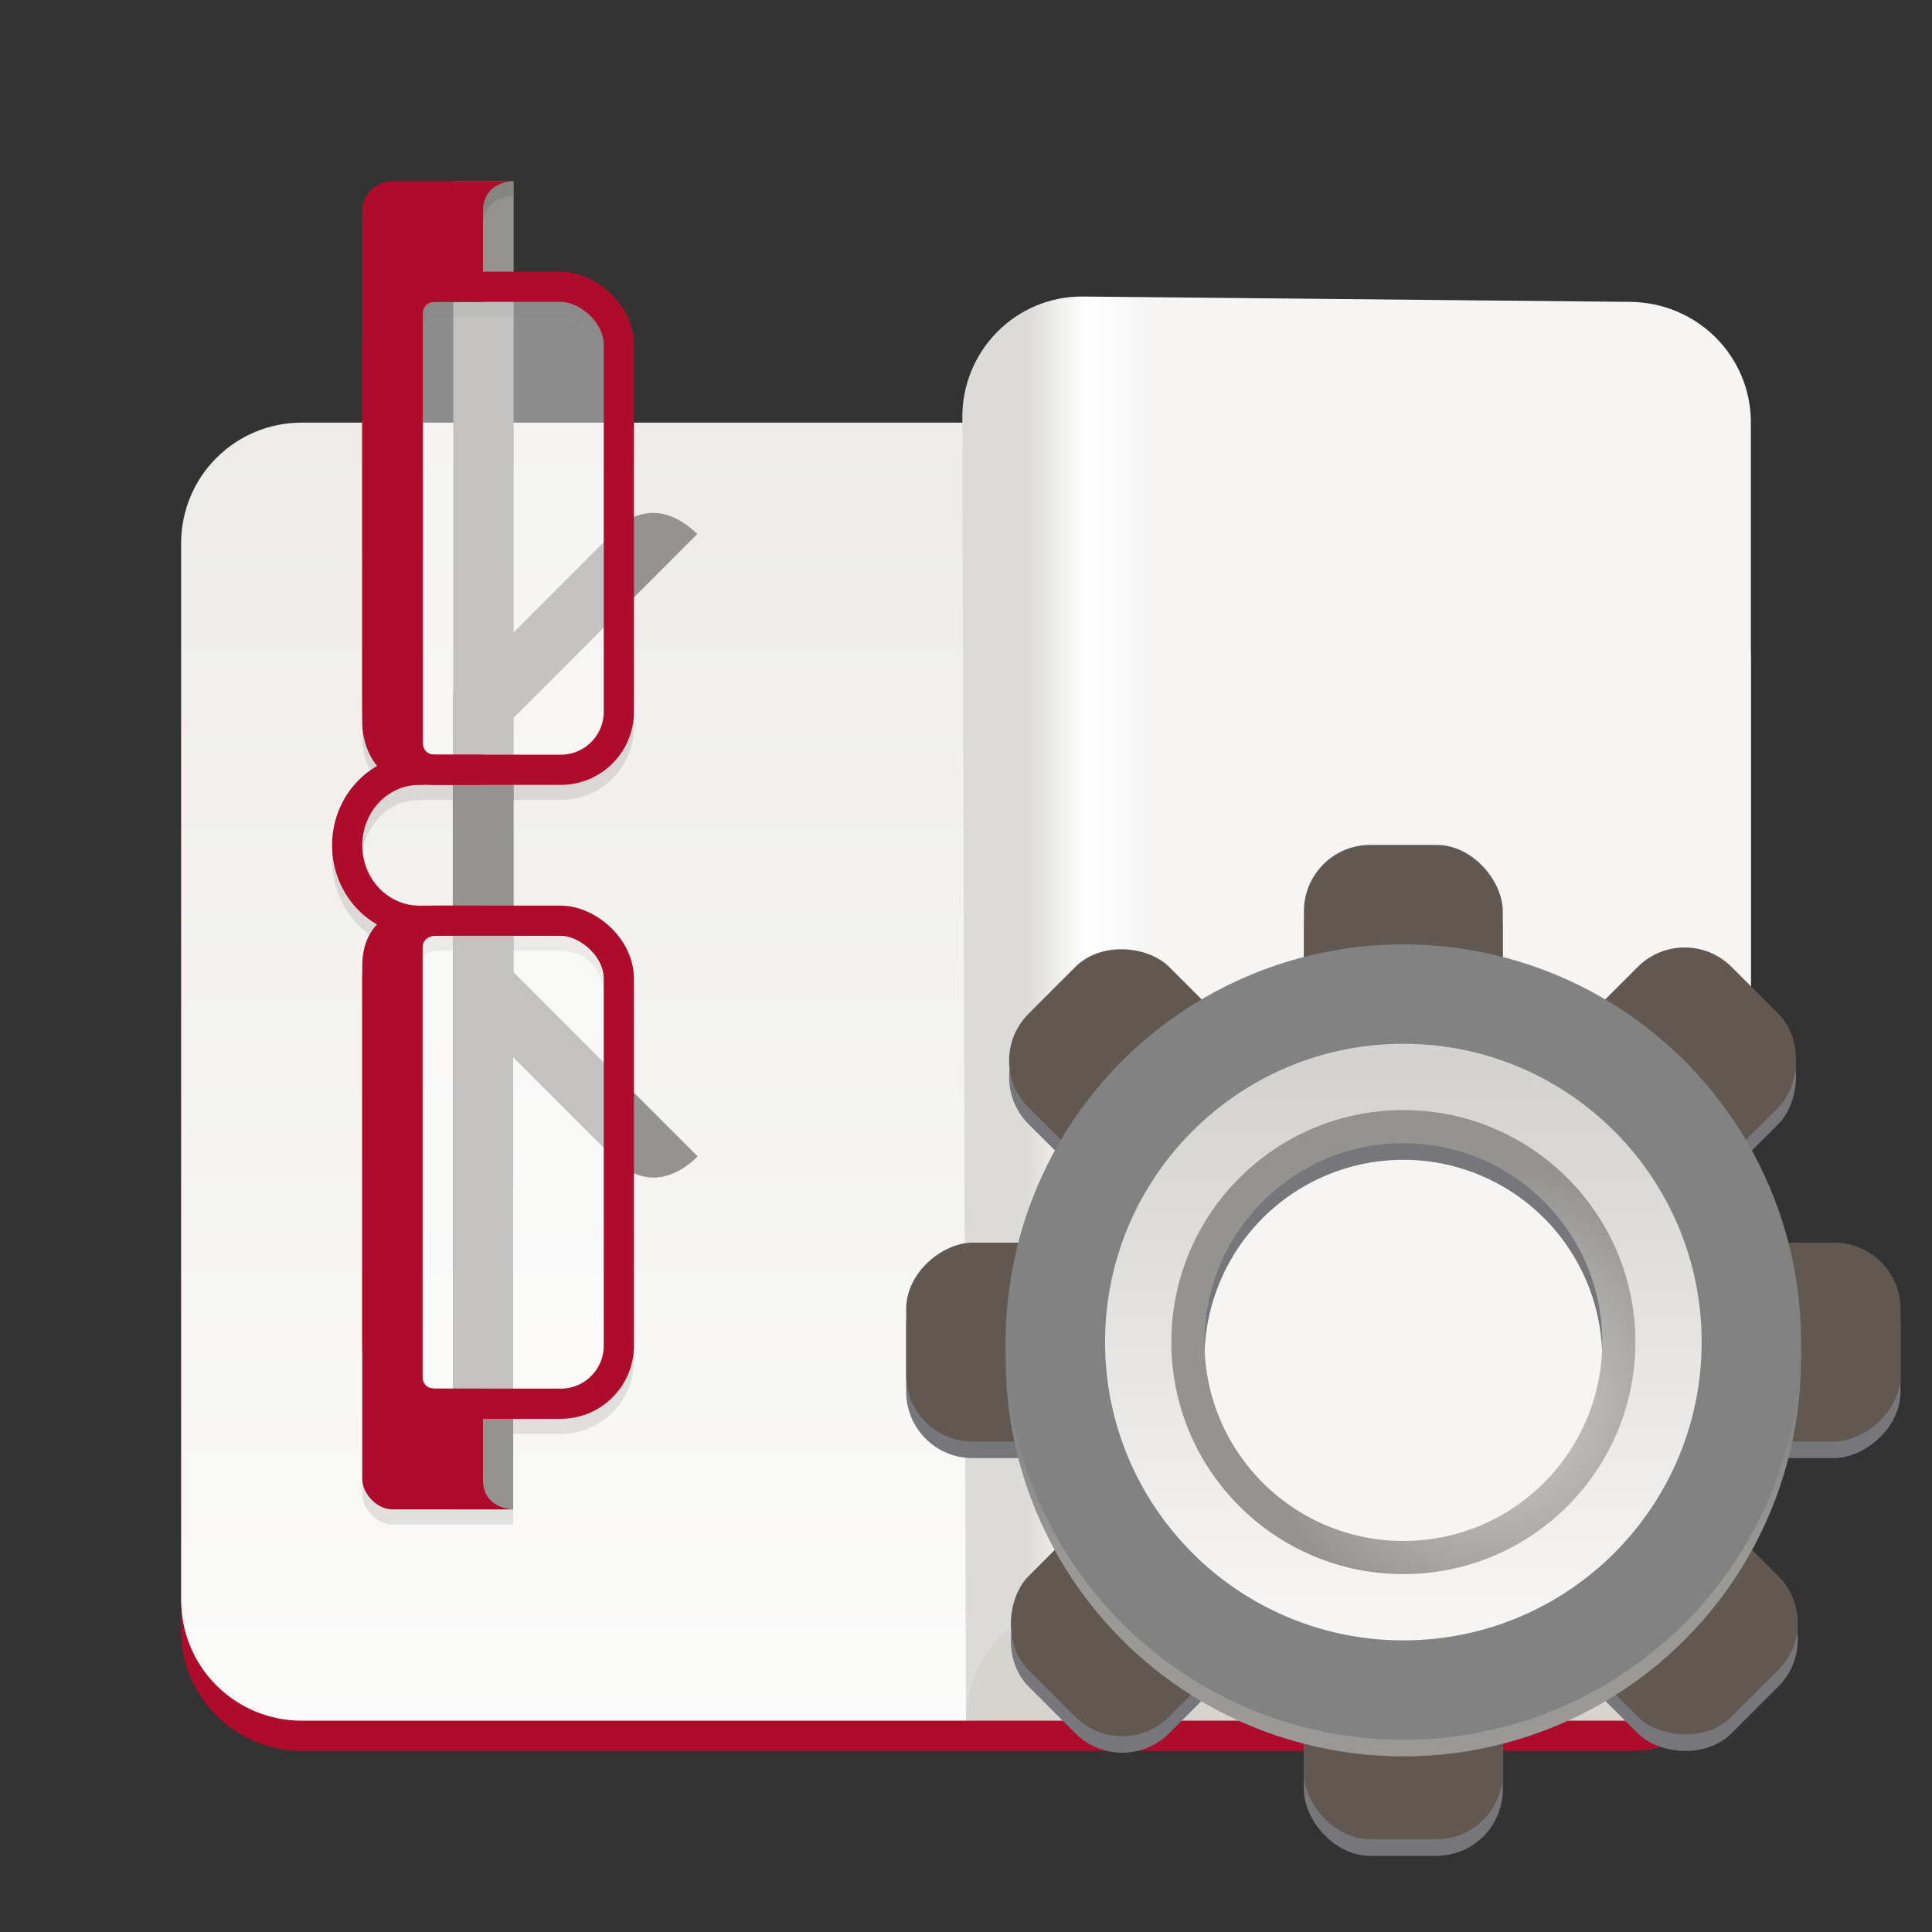 <svg enable-background="new" height="128" viewBox="0 0 128 128" width="128" xmlns="http://www.w3.org/2000/svg" xmlns:xlink="http://www.w3.org/1999/xlink">
  <rect x="0" y="0" width="128" height="128" fill="#333333" stroke="none"/>
  <linearGradient id="linearGradient1017" gradientUnits="userSpaceOnUse" x1="116" x2="124" y1="227" y2="227">
    <stop offset="0" stop-color="#d5d4cf"/>
    <stop offset=".5" stop-color="#fff"/>
    <stop offset="1" stop-color="#c8c6c0"/>
  </linearGradient>
  <linearGradient id="linearGradient1019" gradientUnits="userSpaceOnUse" x1="40" x2="40" y1="200" y2="312.517">
    <stop offset="0" stop-color="#edece9"/>
    <stop offset="1" stop-color="#fff"/>
  </linearGradient>
  <linearGradient id="linearGradient1021" gradientTransform="matrix(-.25 0 0 .25 172 197)" gradientUnits="userSpaceOnUse" x1="384" x2="416" y1="120" y2="120">
    <stop offset="0" stop-color="#f6f5f4"/>
    <stop offset=".5" stop-color="#fff"/>
    <stop offset="1" stop-color="#dddbd8"/>
  </linearGradient>
  <linearGradient id="linearGradient1027" gradientUnits="userSpaceOnUse" x1="-214.756" x2="-214.756" y1="331.032" y2="279.944">
    <stop offset="0" stop-color="#9a9996"/>
    <stop offset="1" stop-color="#77767b"/>
  </linearGradient>
  <radialGradient id="radialGradient1103" cx="-298.481" cy="197.001" gradientUnits="userSpaceOnUse" r="47.347">
    <stop offset="0" stop-color="#d5d3cf"/>
    <stop offset="1" stop-color="#949390"/>
  </radialGradient>
  <linearGradient id="linearGradient1099" gradientUnits="userSpaceOnUse" x1="233.044" x2="340.244" y1="214.756" y2="214.756">
    <stop offset="0" stop-color="#d5d3cf"/>
    <stop offset="1" stop-color="#f6f5f4"/>
  </linearGradient>
  <g transform="translate(0 -172)">
    <path d="m20 212c-4.432 0-8 3.568-8 8v60c0 4.432 3.568 8 8 8h88c4.432 0 8-3.568 8-8v-60c0-4.432-3.568-8-8-8z" fill="#af0b2b"/>
    <path d="m63.757 207.396.243 78.604h44c4.432 0 8-3.568 8-8v-62.25c0-4.432-3.568-8-8-8z" fill="url(#linearGradient1017)"/>
    <path d="m64 200v86h-44c-4.432 0-8-3.568-8-8v-70c0-4.432 3.568-8 8-8z" fill="url(#linearGradient1019)"/>
    <path d="m71.757 191.646c-4.432-.043-8.012 3.568-8 8l.243 86.354c0-4.432 3.568-8 8-8h36c4.432 0 8-3.568 8-8v-70c0-4.432-3.568-7.957-8-8z" fill="url(#linearGradient1021)"/>
    <path d="m46.225 248.617c-2.164 2.111-4.164 1.492-5.281.375l-10.914-10.914v-54.079h4v52.421z" fill="#949390"/>
    <path d="m26 185c-1.043.209-2 .828-2 2v8.846 24.309.846s.002 1.578.994 2.752c-.916.525-1.695 1.299-2.229 2.266-1.021 1.851-1.021 4.114 0 5.965.532.964 1.308 1.737 2.221 2.262-.566.592-.986 1.462-.986 2.756v.846 24.309 8.846c0 .88.905 2 2 2h8l-0-1-2-5h5.154c2.667 0 4.846-2.179 4.846-4.846v-24.309c0-2.667-2.179-4.846-4.846-4.846h-5.154-3.154-.846s-.077.008-.086.008c-.045-.006-.091-.008-.137-.008-1.334 0-2.574-.74-3.26-1.982-.685-1.243-.685-2.792 0-4.035.685-1.243 1.926-1.982 3.26-1.982.04 0.0.08-.002.119-.006.036.001.067.006.104.006h.846 3.154 5.154c2.667 0 4.846-2.179 4.846-4.846v-24.309c0-2.667-2.179-4.846-4.846-4.846h-5.154v-4c0-2 2-2 2-2l.029-1h-3.029zm2.846 8h3.154 5.154c1.593 0 2.846 1.252 2.846 2.846v24.309c0 1.593-1.252 2.846-2.846 2.846h-5.154-3.154c-.034 0-.066-.009-.1-.01-.436-.026-.73-.326-.73-.775v-28.43c0-.449.294-.75.73-.775.034-.001.065-.01.1-.01zm0 42h8.309c1.593 0 2.846 1.252 2.846 2.846v24.309c0 1.593-1.252 2.846-2.846 2.846h-5.154-3.154c-.046 0-.089-.012-.135-.014-.425-.034-.711-.33-.711-.771v-28.43c0-.453.301-.715.742-.775.035-.001.068-.01.104-.01z" opacity=".1"/>
    <path d="m46.195 207.383c-2.164-2.111-4.164-1.492-5.281-.375l-10.914 10.914v54.079h4v-52.421z" fill="#949390"/>
    <g enable-background="new" transform="matrix(0 .25 -.25 0 52.587 361.875)">
      <path d="m-515.5 99.242a20 19.102 0 0 1 -10 16.543 20 19.102 0 0 1 -20 0 20 19.102 0 0 1 -10-16.543" fill="none" stroke="#af0b2b" stroke-linecap="round" stroke-width="8"/>
      <rect fill="#fff" fill-opacity=".441" height="56" rx="9.078" width="128" x="-515.5" y="46.35"/>
      <rect fill="none" height="64" rx="15.38" stroke="#af0b2b" stroke-linecap="round" stroke-width="8" transform="scale(-1 1)" width="128" x="387.5" y="46.35"/>
      <rect fill="#fff" fill-opacity=".441" height="56" rx="9.078" width="128" x="-683.5" y="46.35"/>
      <rect fill="none" height="64" rx="15.38" stroke="#af0b2b" stroke-linecap="round" stroke-width="8" transform="scale(-1 1)" width="128" x="555.5" y="46.35"/>
      <path d="m26 12c-1.063 0-2 .828-2 2l-0 34s0 4 4 4h4v-2h-3.199c-.469 0-.785-.316-.785-.785v-28.43c0-.469.316-.785.785-.785h3.199l-0-6c0-2 2-2 2-2zm6 48h-4s-4 0-4 4l0 34c0 .88.905 2 2 2h8s-2.02-0-2-2l0-6h-3.215c-.469 0-.785-.316-.785-.785v-28.43c0-.469.319-.737.785-.785l3.215-.125z" fill="#af0b2b" transform="matrix(0 -4 4 0 -759.5 210.35)"/>
      <g enable-background="new" transform="matrix(0 -1.311 1.311 0 -779.623 -443.101)">
        <g fill="#77767b" transform="matrix(1.675 0 0 1.675 -87.456 -105.306)">
          <rect height="24" rx="8" width="24" x="-88" y="176"/>
          <rect height="24" rx="8" width="24" x="-88" y="272"/>
          <rect height="24" rx="8" transform="matrix(.707 -.707 .707 .707 0 0)" width="24" x="-232.62" y="53.14"/>
          <rect height="24" rx="8" transform="matrix(.707 -.707 .707 .707 0 0)" width="24" x="-232.62" y="149.14"/>
          <rect height="24" rx="8" transform="rotate(-90)" width="24" x="-248" y="-136"/>
          <rect height="24" rx="8" transform="rotate(-90)" width="24" x="-248" y="-40"/>
          <g transform="matrix(-.707 -.707 .707 -.707 0 0)">
            <rect height="24" rx="8" width="24" x="-125.14" y="-280.62"/>
            <rect height="24" rx="8" width="24" x="-125.14" y="-184.62"/>
          </g>
        </g>
        <g fill="#605851" transform="matrix(1.675 0 0 1.675 -87.456 -108.656)">
          <rect height="24" rx="8" width="24" x="-88" y="176"/>
          <rect height="24" rx="8" width="24" x="-88" y="272"/>
          <rect height="24" rx="8" transform="matrix(.707 -.707 .707 .707 0 0)" width="24" x="-232.62" y="53.14"/>
          <rect height="24" rx="8" transform="matrix(.707 -.707 .707 .707 0 0)" width="24" x="-232.62" y="149.14"/>
          <rect height="24" rx="8" transform="rotate(-90)" width="24" x="-248" y="-136"/>
          <rect height="24" rx="8" transform="rotate(-90)" width="24" x="-248" y="-40"/>
          <g transform="matrix(-.707 -.707 .707 -.707 0 0)">
            <rect height="24" rx="8" width="24" x="-125.14" y="-280.62"/>
            <rect height="24" rx="8" width="24" x="-125.14" y="-184.62"/>
          </g>
        </g>
        <g fill="none">
          <ellipse cx="-214.756" cy="289.994" rx="60.3" ry="60.3" stroke="url(#linearGradient1027)" stroke-width="40.2"/>
          <ellipse cx="-214.756" cy="286.644" rx="63.65" ry="63.65" stroke="#828282" stroke-width="33.5"/>
          <circle cx="-286.644" cy="214.756" r="44.388" stroke="url(#radialGradient1103)" stroke-linecap="square" stroke-linejoin="round" stroke-width="8.375" transform="matrix(0 -1 -1 0 0 0)"/>
          <circle cx="286.644" cy="214.756" r="53.6" stroke="url(#linearGradient1099)" stroke-linecap="square" stroke-linejoin="round" stroke-width="13.4" transform="rotate(90)"/>
        </g>
      </g>
    </g>
  </g>
</svg>
